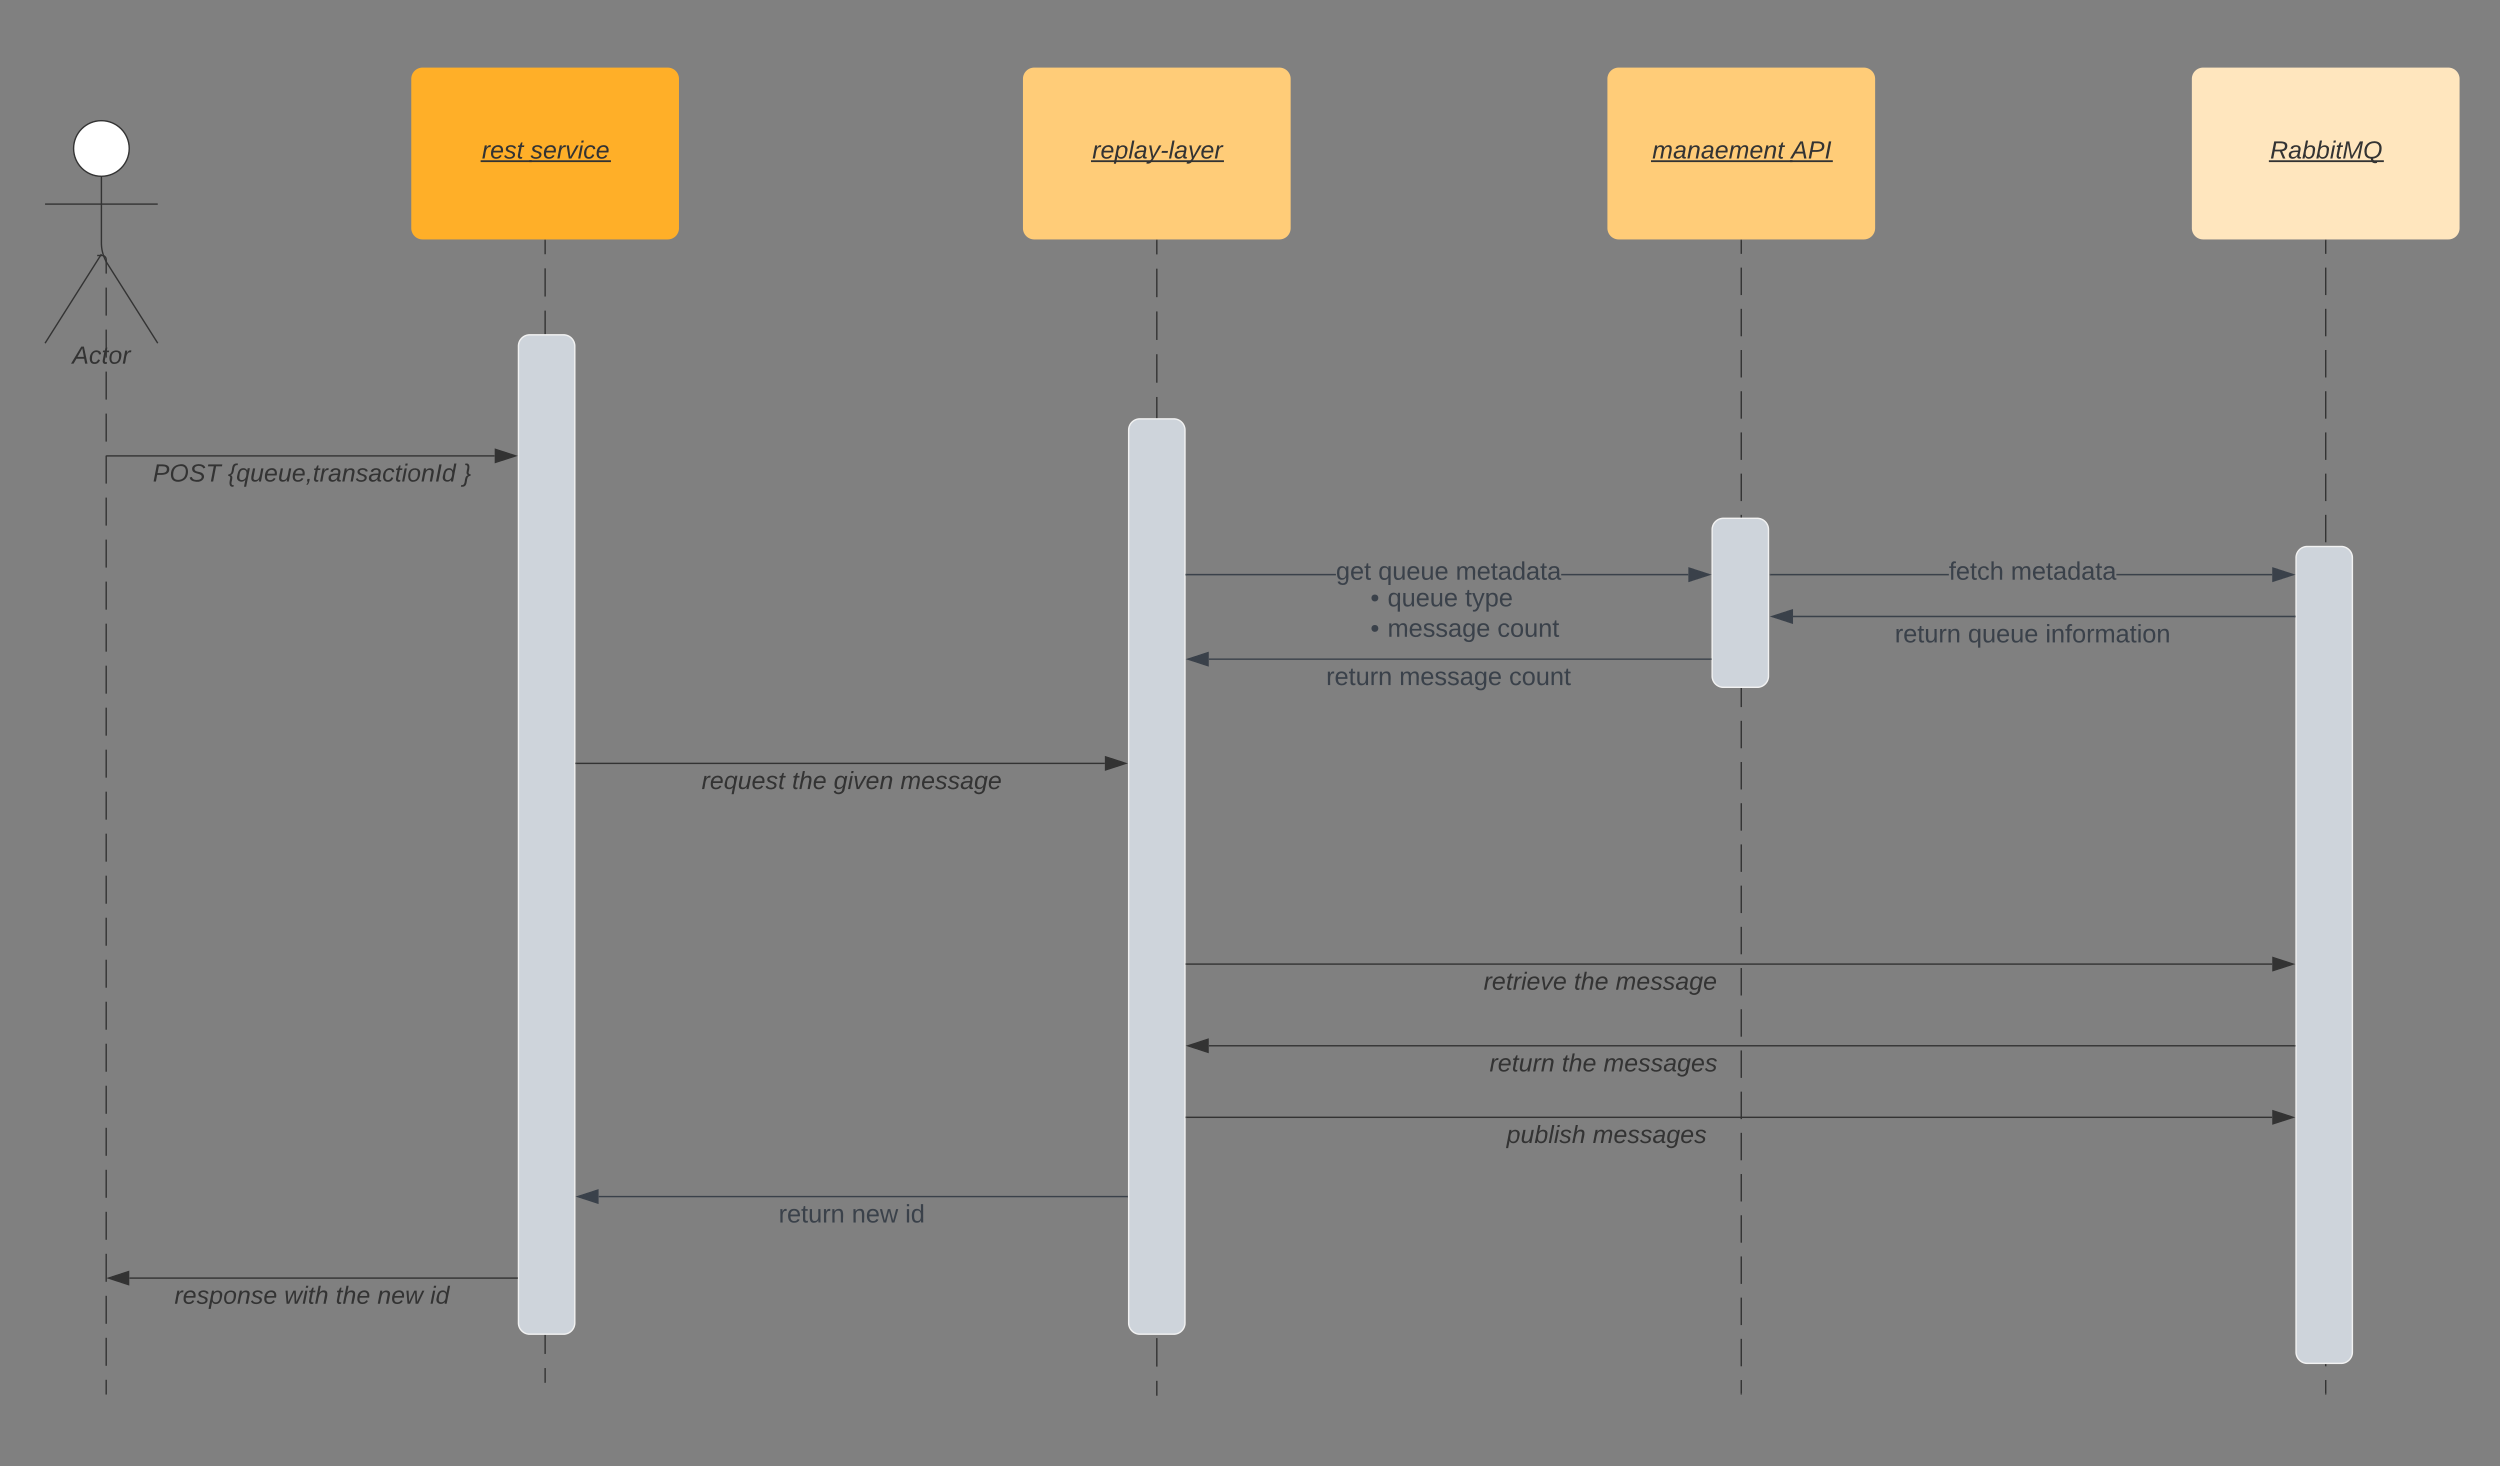 <svg xmlns="http://www.w3.org/2000/svg" xmlns:xlink="http://www.w3.org/1999/xlink" xmlns:lucid="lucid" width="1775" height="1041"><rect width="100%" height="100%" fill="#808080" stroke="none"/><g transform="translate(-368 -2352)" lucid:page-tab-id="0_0"><path d="M755.04 2522.5v10m0 10.02v20.02m0 10v20.03m0 10v20.03m0 10v20.03m0 10v20.03m0 10.02v20.02m0 10v20.03m0 10v20.03m0 10v20.03m0 10v20.02m0 10v20.03m0 10v20.03m0 10v20.03m0 10.02v20.02m0 10v20.03m0 10.02v20m0 10.02v20.02m0 10v20.03m0 10v20.03m0 10v20.03m0 10v20.03m0 10v20.03m0 10v20.02m0 10v20.03m0 10v20.03m0 10v20.03m0 10.02v10.02" stroke="#333" fill="none"/><path d="M755.54 2522.5h-1v-.5h1z" stroke="#333" stroke-width=".05" fill="#333"/><path d="M755.04 3333.32v.52" stroke="#333" fill="none"/><path d="M736.1 2597.73a8 8 0 0 1 8-8h24a8 8 0 0 1 8 8v693.55a8 8 0 0 1-8 8h-24a8 8 0 0 1-8-8z" stroke="#f2f2f2" fill="#ced4db"/><path d="M1189.34 2522.5v10.12m0 10.13V2563m0 10.12v20.25m0 10.12v20.24m0 10.12v20.25m0 10.14v20.24m0 10.13v20.26m0 10.12v20.25m0 10.12v20.25m0 10.12v20.25m0 10.13v20.24m0 10.13v20.25m0 10.12v20.25m0 10.1v20.26m0 10.12v20.25m0 10.12v20.25m0 10.13v20.24m0 10.13v20.25m0 10.12v20.25m0 10.12v20.25m0 10.1v20.26m0 10.13v20.23m0 10.13v20.24m0 10.13v20.25m0 10.12v20.25m0 10.12v20.25m0 10.13v20.24m0 10.12v10.12" stroke="#333" fill="none"/><path d="M1189.84 2522.5h-1v-.5h1z" stroke="#333" stroke-width=".05" fill="#333"/><path d="M1189.34 3342.53v.5" stroke="#333" fill="none"/><path d="M1169.34 2657.4a8 8 0 0 1 8-8h24a8 8 0 0 1 8 8v633.88a8 8 0 0 1-8 8h-24a8 8 0 0 1-8-8z" stroke="#f2f2f2" fill="#ced4db"/><path d="M2019.26 2522.5v9.75m0 9.75v19.5m0 9.76v19.5m0 9.75v19.5m0 9.76v19.5m0 9.76v19.5m0 9.75v19.5m0 9.76v19.5m0 9.75v19.5m0 9.75v19.5m0 9.76v19.5m0 9.74v19.5m0 9.75v19.5m0 9.75v19.5m0 9.75v19.5m0 9.75v19.5m0 9.76v19.5m0 9.76v19.5m0 9.76v19.5m0 9.75v19.5m0 9.75v19.5m0 9.76v19.5m0 9.75v19.5m0 9.75v19.5m0 9.76v19.5m0 9.75v19.5m0 9.74v19.5m0 9.76v19.5m0 9.75v9.75" stroke="#333" fill="none"/><path d="M2019.76 2522.5h-1v-.5h1z" stroke="#333" stroke-width=".05" fill="#333"/><path d="M2019.26 3341.6v.5" stroke="#333" fill="none"/><path d="M1998.2 2748a8 8 0 0 1 8-8h24a8 8 0 0 1 8 8v564a8 8 0 0 1-8 8h-24a8 8 0 0 1-8-8z" stroke="#f2f2f2" fill="#ced4db"/><path d="M660 2408a8 8 0 0 1 8-8h174.08a8 8 0 0 1 8 8v106a8 8 0 0 1-8 8H668a8 8 0 0 1-8-8z" stroke="#000" stroke-opacity="0" fill="#ffaf28"/><use xlink:href="#a" transform="matrix(1,0,0,1,668,2408) translate(42.142 56.556)"/><use xlink:href="#b" transform="matrix(1,0,0,1,668,2408) translate(76.66 56.556)"/><path d="M1094.3 2408a8 8 0 0 1 8-8h174.07a8 8 0 0 1 8 8v106a8 8 0 0 1-8 8H1102.3a8 8 0 0 1-8-8z" stroke="#000" stroke-opacity="0" fill="#ffcc78"/><use xlink:href="#c" transform="matrix(1,0,0,1,1102.298,2408) translate(41.204 56.556)"/><path d="M1924.22 2408a8 8 0 0 1 8-8h174.08a8 8 0 0 1 8 8v106a8 8 0 0 1-8 8h-174.08a8 8 0 0 1-8-8z" stroke="#000" stroke-opacity="0" fill="#ffe6be"/><use xlink:href="#d" transform="matrix(1,0,0,1,1932.223,2408) translate(47.574 56.556)"/><path d="M459.75 2457.42c0 10.9-8.84 19.75-19.75 19.75-10.9 0-19.75-8.85-19.75-19.75s8.84-19.75 19.75-19.75c10.9 0 19.75 8.84 19.75 19.75z" stroke="#333" fill="#fff"/><path d="M440 2477.17v47.3a27.6 27.6 0 0 0 4.28 14.76l35.72 56.44m-40-63.2l-40 63.2m0-98.75h80" stroke="#333" fill="none"/><path d="M400 2445.67a8 8 0 0 1 8-8h64a8 8 0 0 1 8 8v164a8 8 0 0 1-8 8h-64a8 8 0 0 1-8-8z" fill="none"/><use xlink:href="#e" transform="matrix(1,0,0,1,320,2595.666) translate(99.284 14.556)"/><path d="M440.5 2533.4l.45.04.45.1.42.18.4.24.34.3.3.34.23.4.16.4.1.45.05.46v9.95m0 9.94v19.88m0 9.94v19.88m0 9.94v19.9m0 9.93v19.88m0 9.94v19.88m0 9.94v19.88m0 9.95v19.88m0 9.94v19.9m0 9.93v19.88m0 9.94v19.9m0 9.93v19.88m0 9.95v19.88m0 9.94v19.9m0 9.93v19.88m0 9.95v19.9m0 9.93v19.88m0 9.95v19.9m0 9.93v19.88m0 9.96v19.88m0 9.94v19.9m0 9.93v19.9m0 9.93v19.9m0 9.93v19.88m0 9.95v19.87m0 9.94v19.9m0 9.94v19.88m0 9.94v9.95M440.5 2533.4H437M443.4 3341.6v.5M443.9 2675.67h275.33M443.92 2675.67h-.5" stroke="#333" fill="none"/><path d="M734 2675.67l-14.27 4.63v-9.27z" stroke="#333" fill="#333"/><use xlink:href="#f" transform="matrix(1,0,0,1,476.497,2679.666) translate(0.005 14.222)"/><use xlink:href="#g" transform="matrix(1,0,0,1,476.497,2679.666) translate(53.289 14.222)"/><use xlink:href="#h" transform="matrix(1,0,0,1,476.497,2679.666) translate(220.104 14.222)"/><path d="M777.1 2894h375.35" stroke="#333" fill="none"/><path d="M777.12 2894.5h-.5v-1h.5z" stroke="#333" stroke-width=".05" fill="#333"/><path d="M1167.22 2894l-14.27 4.64v-9.28z" stroke="#333" fill="#333"/><use xlink:href="#i" transform="matrix(1,0,0,1,866.131,2898) translate(0.005 14.222)"/><use xlink:href="#j" transform="matrix(1,0,0,1,866.131,2898) translate(64.153 14.222)"/><use xlink:href="#k" transform="matrix(1,0,0,1,866.131,2898) translate(93.783 14.222)"/><use xlink:href="#l" transform="matrix(1,0,0,1,866.131,2898) translate(141.141 14.222)"/><path d="M1210.34 3036.5h770.96" stroke="#333" fill="none"/><path d="M1210.35 3037h-.5v-1h.5z" stroke="#333" stroke-width=".05" fill="#333"/><path d="M1996.07 3036.5l-14.27 4.63v-9.27z" stroke="#333" fill="#333"/><use xlink:href="#m" transform="matrix(1,0,0,1,1421.381,3040.496) translate(0.005 14.222)"/><use xlink:href="#j" transform="matrix(1,0,0,1,1421.381,3040.496) translate(64.054 14.222)"/><use xlink:href="#l" transform="matrix(1,0,0,1,1421.381,3040.496) translate(93.684 14.222)"/><path d="M1997.2 3094.5H1226.2" stroke="#333" fill="none"/><path d="M1997.7 3095h-.53v-1h.52z" stroke="#333" stroke-width=".05" fill="#333"/><path d="M1211.45 3094.5l14.27-4.64v9.28z" stroke="#333" fill="#333"/><use xlink:href="#n" transform="matrix(1,0,0,1,1425.571,3098.5) translate(0.005 14.222)"/><use xlink:href="#o" transform="matrix(1,0,0,1,1425.571,3098.5) translate(51.264 14.222)"/><use xlink:href="#p" transform="matrix(1,0,0,1,1425.571,3098.5) translate(80.894 14.222)"/><path d="M735.1 3259.45H459.8" stroke="#333" fill="none"/><path d="M735.6 3259.95h-.5v-1h.5z" stroke="#333" stroke-width=".05" fill="#333"/><path d="M445.03 3259.45l14.26-4.63v9.27z" stroke="#333" fill="#333"/><use xlink:href="#q" transform="matrix(1,0,0,1,491.855,3263.452) translate(0.005 14.222)"/><use xlink:href="#r" transform="matrix(1,0,0,1,491.855,3263.452) translate(77.98 14.222)"/><use xlink:href="#s" transform="matrix(1,0,0,1,491.855,3263.452) translate(114.425 14.222)"/><use xlink:href="#t" transform="matrix(1,0,0,1,491.855,3263.452) translate(144.054 14.222)"/><use xlink:href="#u" transform="matrix(1,0,0,1,491.855,3263.452) translate(181.536 14.222)"/><path d="M1210.34 3145.3h770.96" stroke="#333" fill="none"/><path d="M1210.35 3145.8h-.5v-1h.5z" stroke="#333" stroke-width=".05" fill="#333"/><path d="M1996.07 3145.3l-14.27 4.63v-9.27z" stroke="#333" fill="#333"/><use xlink:href="#v" transform="matrix(1,0,0,1,1437.687,3149.299) translate(0.005 14.222)"/><use xlink:href="#w" transform="matrix(1,0,0,1,1437.687,3149.299) translate(61.141 14.222)"/><path d="M1168.34 3201.57H793" stroke="#3a414a" fill="none"/><path d="M1168.84 3202.07h-.52v-1h.52z" stroke="#3a414a" stroke-width=".05" fill="#3a414a"/><path d="M778.23 3201.57l14.27-4.63v9.27z" stroke="#3a414a" fill="#3a414a"/><use xlink:href="#x" transform="matrix(1,0,0,1,920.823,3205.574) translate(0.005 14.4)"/><use xlink:href="#y" transform="matrix(1,0,0,1,920.823,3205.574) translate(51.905 14.4)"/><use xlink:href="#z" transform="matrix(1,0,0,1,920.823,3205.574) translate(89.855 14.4)"/><path d="M1604.3 2522.5v9.75m0 9.75v19.5m0 9.76v19.5m0 9.75v19.5m0 9.76v19.5m0 9.76v19.5m0 9.75v19.5m0 9.76v19.5m0 9.75v19.5m0 9.75v19.5m0 9.76v19.5m0 9.74v19.5m0 9.75v19.5m0 9.75v19.5m0 9.75v19.5m0 9.75v19.5m0 9.76v19.5m0 9.76v19.5m0 9.76v19.5m0 9.75v19.5m0 9.75v19.5m0 9.76v19.5m0 9.75v19.5m0 9.75v19.5m0 9.76v19.5m0 9.75v19.5m0 9.74v19.5m0 9.76v19.5m0 9.75v9.75" stroke="#333" fill="none"/><path d="M1604.8 2522.5h-1v-.5h1z" stroke="#333" stroke-width=".05" fill="#333"/><path d="M1604.3 3341.6v.5" stroke="#333" fill="none"/><path d="M1509.26 2408a8 8 0 0 1 8-8h174.08a8 8 0 0 1 8 8v106a8 8 0 0 1-8 8h-174.08a8 8 0 0 1-8-8z" stroke="#000" stroke-opacity="0" fill="#ffcc78"/><use xlink:href="#A" transform="matrix(1,0,0,1,1517.261,2408) translate(23.846 56.556)"/><use xlink:href="#B" transform="matrix(1,0,0,1,1517.261,2408) translate(122.512 56.556)"/><path d="M1583.63 2728a8 8 0 0 1 8-8h24a8 8 0 0 1 8 8v104a8 8 0 0 1-8 8h-24a8 8 0 0 1-8-8z" stroke="#f2f2f2" fill="#ced4db"/><path d="M1316.5 2760.5h-106.16v-1h106.17zm250.25 0h-90.3v-1h90.3z" stroke="#3a414a" stroke-width=".05" fill="#3a414a"/><path d="M1210.35 2760.5h-.5v-1h.5z" fill="#3a414a"/><path d="M1210.37 2760.53h-.56v-1.06h.57zm-.5-1v.94h.45v-.94z" stroke="#3a414a" stroke-width=".05" fill="#3a414a"/><path d="M1581.52 2760l-14.27 4.64v-9.28z" fill="#3a414a"/><path d="M1583.13 2760l-16.38 5.32v-10.64zm-15.38 3.95l12.15-3.95-12.15-3.95z" stroke="#3a414a" stroke-width=".05" fill="#3a414a"/><use xlink:href="#C" transform="matrix(1,0,0,1,1316.51,2749.2) translate(0.005 14.4)"/><use xlink:href="#D" transform="matrix(1,0,0,1,1316.51,2749.2) translate(30.005 14.4)"/><use xlink:href="#E" transform="matrix(1,0,0,1,1316.51,2749.2) translate(85.005 14.4)"/><path d="M1330.16 2768a8 8 0 0 1 8-8h144a8 8 0 0 1 8 8v44a8 8 0 0 1-8 8h-144a8 8 0 0 1-8-8z" stroke="#000" stroke-opacity="0" fill="#fff" fill-opacity="0"/><g><use xlink:href="#F" transform="matrix(1,0,0,1,1335.164,2765) translate(5.85 17.525)"/><use xlink:href="#G" transform="matrix(1,0,0,1,1335.164,2765) translate(18 17.525)"/><use xlink:href="#H" transform="matrix(1,0,0,1,1335.164,2765) translate(73 17.525)"/><use xlink:href="#F" transform="matrix(1,0,0,1,1335.164,2765) translate(5.85 39.125)"/><use xlink:href="#I" transform="matrix(1,0,0,1,1335.164,2765) translate(18 39.125)"/><use xlink:href="#J" transform="matrix(1,0,0,1,1335.164,2765) translate(95.95 39.125)"/></g><path d="M1582.63 2820h-356.4" stroke="#3a414a" fill="none"/><path d="M1583.13 2820.5h-.5v-1h.5z" stroke="#3a414a" stroke-width=".05" fill="#3a414a"/><path d="M1211.45 2820l14.27-4.64v9.28z" stroke="#3a414a" fill="#3a414a"/><g><use xlink:href="#x" transform="matrix(1,0,0,1,1309.56,2824) translate(0.005 14.4)"/><use xlink:href="#K" transform="matrix(1,0,0,1,1309.56,2824) translate(51.905 14.4)"/><use xlink:href="#J" transform="matrix(1,0,0,1,1309.56,2824) translate(129.855 14.4)"/></g><path d="M1981.3 2759.5v1h-110.66v-1zm-356.17 1v-1h126.55v1z" stroke="#3a414a" stroke-width=".05" fill="#3a414a"/><path d="M1625.15 2760.5h-.52v-1h.52z" stroke="#3a414a" stroke-width=".05" fill="#3a414a"/><path d="M1996.07 2760l-14.27 4.64v-9.28z" fill="#3a414a"/><path d="M1997.7 2760l-16.4 5.32v-10.64zm-15.4 3.95l12.15-3.95-12.15-3.95z" stroke="#3a414a" stroke-width=".05" fill="#3a414a"/><g><use xlink:href="#L" transform="matrix(1,0,0,1,1751.685,2749.2) translate(0.005 14.4)"/><use xlink:href="#E" transform="matrix(1,0,0,1,1751.685,2749.2) translate(44.005 14.4)"/></g><path d="M1811.16 2789.2h186.03v1H1641v-1z" stroke="#3a414a" stroke-width=".05" fill="#3a414a"/><path d="M1997.7 2790.2h-.53v-1h.52z" fill="#3a414a"/><path d="M1997.7 2790.24h-.55v-1.05h.56zm-.5-1v.95h.46v-.96z" stroke="#3a414a" stroke-width=".05" fill="#3a414a"/><path d="M1640.52 2794.35l-14.27-4.64 14.27-4.62z" fill="#3a414a"/><path d="M1641.02 2795.03l-16.38-5.32 16.38-5.3zm-13.15-5.32l12.15 3.96v-7.9z" stroke="#3a414a" stroke-width=".05" fill="#3a414a"/><g><use xlink:href="#x" transform="matrix(1,0,0,1,1713.31,2793.711) translate(0.005 14.4)"/><use xlink:href="#D" transform="matrix(1,0,0,1,1713.31,2793.711) translate(51.905 14.4)"/><use xlink:href="#M" transform="matrix(1,0,0,1,1713.31,2793.711) translate(106.905 14.4)"/></g><defs><path fill="#333" d="M66-151c12-25 30-51 66-40l-6 26C45-176 58-65 38 0H6l36-190h30" id="N"/><path fill="#333" d="M111-194c62-3 86 47 72 106H45c-7 38 6 69 45 68 27-1 43-14 53-32l24 11C152-15 129 4 87 4 38 3 12-23 12-71c0-70 32-119 99-123zm44 81c14-66-71-72-95-28-4 8-8 17-11 28h106" id="O"/><path fill="#333" d="M55-144c13 50 104 24 104 88C159 21 15 23 1-39l26-10c6 40 102 42 102-4-13-50-104-23-104-87 0-71 143-71 148-8l-29 4c-5-35-85-37-89 0" id="P"/><path fill="#333" d="M51-54c-9 22 5 41 31 30L79-1C43 14 10-4 19-52l22-115H19l5-23h22l19-43h21l-9 43h35l-4 23H73" id="Q"/><g id="a"><use transform="matrix(0.049,0,0,0.049,0,0)" xlink:href="#N"/><use transform="matrix(0.049,0,0,0.049,5.877,0)" xlink:href="#O"/><use transform="matrix(0.049,0,0,0.049,15.753,0)" xlink:href="#P"/><use transform="matrix(0.049,0,0,0.049,24.642,0)" xlink:href="#Q"/><path fill="#333" d="M-.9 1.23h36.3v1.3H-.9z"/></g><path fill="#333" d="M89 0H52L20-190h33L74-25l89-165h34" id="R"/><path fill="#333" d="M50-231l6-30h32l-6 30H50zM6 0l37-190h31L37 0H6" id="S"/><path fill="#333" d="M44-68c0 29 11 47 38 47 30 0 42-19 51-41l28 9C148-21 126 4 82 4 31 4 10-29 12-85c3-77 74-140 146-93 12 8 15 23 18 40l-31 5c-1-22-13-36-36-36-52 0-65 49-65 101" id="T"/><g id="b"><use transform="matrix(0.049,0,0,0.049,0,0)" xlink:href="#P"/><use transform="matrix(0.049,0,0,0.049,8.889,0)" xlink:href="#O"/><use transform="matrix(0.049,0,0,0.049,18.765,0)" xlink:href="#N"/><use transform="matrix(0.049,0,0,0.049,24.642,0)" xlink:href="#R"/><use transform="matrix(0.049,0,0,0.049,33.531,0)" xlink:href="#S"/><use transform="matrix(0.049,0,0,0.049,37.432,0)" xlink:href="#T"/><use transform="matrix(0.049,0,0,0.049,46.321,0)" xlink:href="#O"/><path fill="#333" d="M-.9 1.23h58v1.3h-58z"/></g><path fill="#333" d="M67-162c32-53 139-36 121 50C175-51 163 2 97 4 68 4 52-11 42-31 38 6 28 39 22 75H-9l50-265h29c-1 10 0 20-3 28zm89 36c0-26-10-43-35-43-54 0-67 50-69 103-1 29 14 45 42 46 53 0 62-58 62-106" id="U"/><path fill="#333" d="M6 0l50-261h32L37 0H6" id="V"/><path fill="#333" d="M165-48c-4 18 1 34 23 27l-3 20c-29 8-62 0-52-35h-2C116-14 99 4 63 4 30 4 8-16 8-49c0-68 71-67 138-67 10-26 0-56-31-54-26 1-42 9-47 31l-32-5c8-67 160-71 144 15-5 28-9 54-15 81zM42-50c3 52 80 24 89-6 7-12 7-24 11-38-47 1-103-4-100 44" id="W"/><path fill="#333" d="M198-190L69 30C53 58 25 83-20 72c4-11-1-27 19-22 33-1 43-29 59-52L20-190h32L79-34l84-156h35" id="X"/><path fill="#333" d="M18-82l6-28h88l-6 28H18" id="Y"/><g id="c"><use transform="matrix(0.049,0,0,0.049,0,0)" xlink:href="#N"/><use transform="matrix(0.049,0,0,0.049,5.877,0)" xlink:href="#O"/><use transform="matrix(0.049,0,0,0.049,15.753,0)" xlink:href="#U"/><use transform="matrix(0.049,0,0,0.049,25.63,0)" xlink:href="#V"/><use transform="matrix(0.049,0,0,0.049,29.531,0)" xlink:href="#W"/><use transform="matrix(0.049,0,0,0.049,39.407,0)" xlink:href="#X"/><use transform="matrix(0.049,0,0,0.049,48.296,0)" xlink:href="#Y"/><use transform="matrix(0.049,0,0,0.049,54.173,0)" xlink:href="#V"/><use transform="matrix(0.049,0,0,0.049,58.074,0)" xlink:href="#W"/><use transform="matrix(0.049,0,0,0.049,67.951,0)" xlink:href="#X"/><use transform="matrix(0.049,0,0,0.049,76.84,0)" xlink:href="#O"/><use transform="matrix(0.049,0,0,0.049,86.716,0)" xlink:href="#N"/><path fill="#333" d="M-.9 1.23H93.5v1.3H-.9z"/></g><path fill="#333" d="M249-183c0 48-29 72-75 77L221 0h-36l-43-103H65L45 0H11l48-248c83 2 190-17 190 65zm-34 3c0-55-74-39-127-41l-18 92c63-1 145 13 145-51" id="Z"/><path fill="#333" d="M68-162c25-46 127-43 121 31C183-60 169 1 98 4 69 5 53-11 43-31L36 0H5l52-261h31zm88 36c2-27-9-43-34-43-55 0-70 51-70 103 0 29 15 45 43 46 52 0 58-58 61-106" id="aa"/><path fill="#333" d="M222 0l43-216c-8 16-17 34-26 49L143 0h-22L81-216 41 0H11l48-248h42l38 208 116-208h45L252 0h-30" id="ab"/><path fill="#333" d="M24-61C-1-165 59-251 163-251c67 1 105 36 105 101 0 88-46 140-124 152 2 33 24 47 60 39l-3 23c-50 15-89-11-89-61-46-3-79-26-88-64zm210-73c6-55-18-91-72-90-77 1-111 51-111 125 0 49 24 75 73 75 72 0 103-45 110-110" id="ac"/><g id="d"><use transform="matrix(0.049,0,0,0.049,0,0)" xlink:href="#Z"/><use transform="matrix(0.049,0,0,0.049,12.79,0)" xlink:href="#W"/><use transform="matrix(0.049,0,0,0.049,22.667,0)" xlink:href="#aa"/><use transform="matrix(0.049,0,0,0.049,32.543,0)" xlink:href="#aa"/><use transform="matrix(0.049,0,0,0.049,42.42,0)" xlink:href="#S"/><use transform="matrix(0.049,0,0,0.049,46.321,0)" xlink:href="#Q"/><use transform="matrix(0.049,0,0,0.049,51.259,0)" xlink:href="#ab"/><use transform="matrix(0.049,0,0,0.049,66.025,0)" xlink:href="#ac"/><path fill="#333" d="M-.9 1.23h81.64v1.3H-.9z"/></g><path fill="#333" d="M187 0l-14-72H61L19 0h-37l149-248h38L221 0h-34zm-19-99l-22-123L76-99h92" id="ad"/><path fill="#333" d="M30-147c31-64 166-65 159 27C183-49 158 1 86 4 9 8 1-88 30-147zM88-20c53 0 68-48 68-100 0-31-11-51-44-50-52 1-68 46-68 97 0 32 13 53 44 53" id="ae"/><g id="e"><use transform="matrix(0.049,0,0,0.049,0,0)" xlink:href="#ad"/><use transform="matrix(0.049,0,0,0.049,11.852,0)" xlink:href="#T"/><use transform="matrix(0.049,0,0,0.049,20.741,0)" xlink:href="#Q"/><use transform="matrix(0.049,0,0,0.049,25.679,0)" xlink:href="#ae"/><use transform="matrix(0.049,0,0,0.049,35.556,0)" xlink:href="#N"/></g><path fill="#333" d="M238-179c0 84-86 86-175 82L45 0H11l48-248c82 0 179-12 179 69zm-34 1c0-53-64-42-116-43l-19 98c63 0 135 9 135-55" id="af"/><path fill="#333" d="M20-101c0-91 52-143 145-150 126-9 127 168 53 223-23 17-55 32-93 32C57 4 20-33 20-101zm216-33c5-57-18-91-73-90-77 1-110 51-110 125 0 49 23 75 73 75 72-1 104-45 110-110" id="ag"/><path fill="#333" d="M194-120c59 52 2 134-86 124-53-6-90-18-98-63l31-7c8 30 29 43 70 43 46 0 84-17 71-62-32-43-135-20-137-98-3-89 178-90 191-16l-30 9c-8-48-127-53-127 5 0 53 81 35 115 65" id="ah"/><path fill="#333" d="M151-220L108 0H75l42-220H32l6-28h203l-5 28h-85" id="ai"/><g id="f"><use transform="matrix(0.049,0,0,0.049,0,0)" xlink:href="#af"/><use transform="matrix(0.049,0,0,0.049,11.852,0)" xlink:href="#ag"/><use transform="matrix(0.049,0,0,0.049,25.679,0)" xlink:href="#ah"/><use transform="matrix(0.049,0,0,0.049,37.531,0)" xlink:href="#ai"/></g><path fill="#333" d="M54 8c-6 25-1 50 32 44l-5 23C4 86 23 3 35-54c0-20-11-27-31-28l4-22c93-3 3-173 138-157l-4 23c-85-8-22 124-103 145C80-84 62-28 54 8" id="aj"/><path fill="#333" d="M133-28C103 26-5 8 13-77c13-62 24-115 90-117 29-1 46 15 56 35 2-12 6-24 8-34h31L144 75h-31zM45-64c-2 27 10 43 35 43 54-1 69-50 69-103 0-29-15-46-42-46-53-1-58 58-62 106" id="ak"/><path fill="#333" d="M67 3c-93-2-31-127-26-193h32L48-50c-3 39 53 32 70 12 30-34 30-101 43-152h32L157 0h-30c1-10 6-24 4-33-14 20-29 37-64 36" id="al"/><path fill="#333" d="M58-38C53-5 46 26 28 46H7C19 32 27 18 32 0H17l7-38h34" id="am"/><path fill="#333" d="M67-158c22-48 132-52 116 29L158 0h-32l25-140c3-38-53-32-70-12C52-117 51-52 38 0H6l36-190h30" id="an"/><path fill="#333" d="M14 0l48-248h34L48 0H14" id="ao"/><path fill="#333" d="M133-28C103 26-5 8 13-77c13-62 24-115 90-117 29-1 46 15 56 35l19-102h32L160 0h-30zM45-64c-2 27 10 43 35 43 54-1 69-50 69-103 0-29-15-46-42-46-53-1-58 58-62 106" id="ap"/><g id="g"><use transform="matrix(0.049,0,0,0.049,0,0)" xlink:href="#aj"/><use transform="matrix(0.049,0,0,0.049,5.926,0)" xlink:href="#ak"/><use transform="matrix(0.049,0,0,0.049,15.802,0)" xlink:href="#al"/><use transform="matrix(0.049,0,0,0.049,25.679,0)" xlink:href="#O"/><use transform="matrix(0.049,0,0,0.049,35.556,0)" xlink:href="#al"/><use transform="matrix(0.049,0,0,0.049,45.432,0)" xlink:href="#O"/><use transform="matrix(0.049,0,0,0.049,55.309,0)" xlink:href="#am"/><use transform="matrix(0.049,0,0,0.049,60.247,0)" xlink:href="#Q"/><use transform="matrix(0.049,0,0,0.049,65.185,0)" xlink:href="#N"/><use transform="matrix(0.049,0,0,0.049,71.062,0)" xlink:href="#W"/><use transform="matrix(0.049,0,0,0.049,80.938,0)" xlink:href="#an"/><use transform="matrix(0.049,0,0,0.049,90.815,0)" xlink:href="#P"/><use transform="matrix(0.049,0,0,0.049,99.704,0)" xlink:href="#W"/><use transform="matrix(0.049,0,0,0.049,109.58,0)" xlink:href="#T"/><use transform="matrix(0.049,0,0,0.049,118.469,0)" xlink:href="#Q"/><use transform="matrix(0.049,0,0,0.049,123.407,0)" xlink:href="#S"/><use transform="matrix(0.049,0,0,0.049,127.309,0)" xlink:href="#ae"/><use transform="matrix(0.049,0,0,0.049,137.185,0)" xlink:href="#an"/><use transform="matrix(0.049,0,0,0.049,147.062,0)" xlink:href="#ao"/><use transform="matrix(0.049,0,0,0.049,152,0)" xlink:href="#ap"/></g><path fill="#333" d="M65-194c6-26 0-49-32-44l4-23c79-12 59 72 46 129 1 20 12 27 32 28l-5 22C18-77 106 91-28 75l4-23C62 61-3-72 79-93c-41-8-21-66-14-101" id="aq"/><use transform="matrix(0.049,0,0,0.049,0,0)" xlink:href="#aq" id="h"/><g id="i"><use transform="matrix(0.049,0,0,0.049,0,0)" xlink:href="#N"/><use transform="matrix(0.049,0,0,0.049,5.877,0)" xlink:href="#O"/><use transform="matrix(0.049,0,0,0.049,15.753,0)" xlink:href="#ak"/><use transform="matrix(0.049,0,0,0.049,25.63,0)" xlink:href="#al"/><use transform="matrix(0.049,0,0,0.049,35.506,0)" xlink:href="#O"/><use transform="matrix(0.049,0,0,0.049,45.383,0)" xlink:href="#P"/><use transform="matrix(0.049,0,0,0.049,54.272,0)" xlink:href="#Q"/></g><path fill="#333" d="M67-158c15-20 31-36 64-36 94 0 33 127 27 194h-32l25-140c3-38-53-32-70-12C52-117 51-51 37 0H6l51-261h31" id="ar"/><g id="j"><use transform="matrix(0.049,0,0,0.049,0,0)" xlink:href="#Q"/><use transform="matrix(0.049,0,0,0.049,4.938,0)" xlink:href="#ar"/><use transform="matrix(0.049,0,0,0.049,14.815,0)" xlink:href="#O"/></g><path fill="#333" d="M103-194c29 0 47 14 56 36 2-11 5-23 8-32h30L160-5C157 61 82 97 21 62 9 55 4 45 1 30l28-7c7 42 83 31 92-3 4-16 9-38 13-55-13 20-29 36-62 36-40 0-60-25-60-64 0-71 23-131 91-131zm4 24c-53 0-58 54-61 104-2 27 10 44 36 44 49 0 65-50 67-102 1-29-15-46-42-46" id="as"/><g id="k"><use transform="matrix(0.049,0,0,0.049,0,0)" xlink:href="#as"/><use transform="matrix(0.049,0,0,0.049,9.877,0)" xlink:href="#S"/><use transform="matrix(0.049,0,0,0.049,13.778,0)" xlink:href="#R"/><use transform="matrix(0.049,0,0,0.049,22.667,0)" xlink:href="#O"/><use transform="matrix(0.049,0,0,0.049,32.543,0)" xlink:href="#an"/></g><path fill="#333" d="M248-111c6-24 9-61-24-58-72 9-57 108-77 169h-31l26-142c3-37-50-30-64-10C52-115 50-51 37 0H6l36-190h30c-1 10-6 24-4 32 13-43 101-52 105 5 13-22 29-41 61-41 90 0 28 129 23 194h-31" id="at"/><g id="l"><use transform="matrix(0.049,0,0,0.049,0,0)" xlink:href="#at"/><use transform="matrix(0.049,0,0,0.049,14.765,0)" xlink:href="#O"/><use transform="matrix(0.049,0,0,0.049,24.642,0)" xlink:href="#P"/><use transform="matrix(0.049,0,0,0.049,33.531,0)" xlink:href="#P"/><use transform="matrix(0.049,0,0,0.049,42.42,0)" xlink:href="#W"/><use transform="matrix(0.049,0,0,0.049,52.296,0)" xlink:href="#as"/><use transform="matrix(0.049,0,0,0.049,62.173,0)" xlink:href="#O"/></g><g id="m"><use transform="matrix(0.049,0,0,0.049,0,0)" xlink:href="#N"/><use transform="matrix(0.049,0,0,0.049,5.877,0)" xlink:href="#O"/><use transform="matrix(0.049,0,0,0.049,15.753,0)" xlink:href="#Q"/><use transform="matrix(0.049,0,0,0.049,20.691,0)" xlink:href="#N"/><use transform="matrix(0.049,0,0,0.049,26.568,0)" xlink:href="#S"/><use transform="matrix(0.049,0,0,0.049,30.469,0)" xlink:href="#O"/><use transform="matrix(0.049,0,0,0.049,40.346,0)" xlink:href="#R"/><use transform="matrix(0.049,0,0,0.049,49.235,0)" xlink:href="#O"/></g><g id="n"><use transform="matrix(0.049,0,0,0.049,0,0)" xlink:href="#N"/><use transform="matrix(0.049,0,0,0.049,5.877,0)" xlink:href="#O"/><use transform="matrix(0.049,0,0,0.049,15.753,0)" xlink:href="#Q"/><use transform="matrix(0.049,0,0,0.049,20.691,0)" xlink:href="#al"/><use transform="matrix(0.049,0,0,0.049,30.568,0)" xlink:href="#N"/><use transform="matrix(0.049,0,0,0.049,36.444,0)" xlink:href="#an"/></g><g id="o"><use transform="matrix(0.049,0,0,0.049,0,0)" xlink:href="#Q"/><use transform="matrix(0.049,0,0,0.049,4.938,0)" xlink:href="#ar"/><use transform="matrix(0.049,0,0,0.049,14.815,0)" xlink:href="#O"/></g><g id="p"><use transform="matrix(0.049,0,0,0.049,0,0)" xlink:href="#at"/><use transform="matrix(0.049,0,0,0.049,14.765,0)" xlink:href="#O"/><use transform="matrix(0.049,0,0,0.049,24.642,0)" xlink:href="#P"/><use transform="matrix(0.049,0,0,0.049,33.531,0)" xlink:href="#P"/><use transform="matrix(0.049,0,0,0.049,42.42,0)" xlink:href="#W"/><use transform="matrix(0.049,0,0,0.049,52.296,0)" xlink:href="#as"/><use transform="matrix(0.049,0,0,0.049,62.173,0)" xlink:href="#O"/><use transform="matrix(0.049,0,0,0.049,72.049,0)" xlink:href="#P"/></g><g id="q"><use transform="matrix(0.049,0,0,0.049,0,0)" xlink:href="#N"/><use transform="matrix(0.049,0,0,0.049,5.877,0)" xlink:href="#O"/><use transform="matrix(0.049,0,0,0.049,15.753,0)" xlink:href="#P"/><use transform="matrix(0.049,0,0,0.049,24.642,0)" xlink:href="#U"/><use transform="matrix(0.049,0,0,0.049,34.519,0)" xlink:href="#ae"/><use transform="matrix(0.049,0,0,0.049,44.395,0)" xlink:href="#an"/><use transform="matrix(0.049,0,0,0.049,54.272,0)" xlink:href="#P"/><use transform="matrix(0.049,0,0,0.049,63.16,0)" xlink:href="#O"/></g><path fill="#333" d="M188 0h-37l-8-164L71 0H34L18-190h31l8 164 75-164h34l8 164 74-164h31" id="au"/><g id="r"><use transform="matrix(0.049,0,0,0.049,0,0)" xlink:href="#au"/><use transform="matrix(0.049,0,0,0.049,12.79,0)" xlink:href="#S"/><use transform="matrix(0.049,0,0,0.049,16.691,0)" xlink:href="#Q"/><use transform="matrix(0.049,0,0,0.049,21.63,0)" xlink:href="#ar"/></g><g id="s"><use transform="matrix(0.049,0,0,0.049,0,0)" xlink:href="#Q"/><use transform="matrix(0.049,0,0,0.049,4.938,0)" xlink:href="#ar"/><use transform="matrix(0.049,0,0,0.049,14.815,0)" xlink:href="#O"/></g><g id="t"><use transform="matrix(0.049,0,0,0.049,0,0)" xlink:href="#an"/><use transform="matrix(0.049,0,0,0.049,9.877,0)" xlink:href="#O"/><use transform="matrix(0.049,0,0,0.049,19.753,0)" xlink:href="#au"/></g><g id="u"><use transform="matrix(0.049,0,0,0.049,0,0)" xlink:href="#S"/><use transform="matrix(0.049,0,0,0.049,3.901,0)" xlink:href="#ap"/></g><g id="v"><use transform="matrix(0.049,0,0,0.049,0,0)" xlink:href="#U"/><use transform="matrix(0.049,0,0,0.049,9.877,0)" xlink:href="#al"/><use transform="matrix(0.049,0,0,0.049,19.753,0)" xlink:href="#aa"/><use transform="matrix(0.049,0,0,0.049,29.63,0)" xlink:href="#V"/><use transform="matrix(0.049,0,0,0.049,33.531,0)" xlink:href="#S"/><use transform="matrix(0.049,0,0,0.049,37.432,0)" xlink:href="#P"/><use transform="matrix(0.049,0,0,0.049,46.321,0)" xlink:href="#ar"/></g><g id="w"><use transform="matrix(0.049,0,0,0.049,0,0)" xlink:href="#at"/><use transform="matrix(0.049,0,0,0.049,14.765,0)" xlink:href="#O"/><use transform="matrix(0.049,0,0,0.049,24.642,0)" xlink:href="#P"/><use transform="matrix(0.049,0,0,0.049,33.531,0)" xlink:href="#P"/><use transform="matrix(0.049,0,0,0.049,42.42,0)" xlink:href="#W"/><use transform="matrix(0.049,0,0,0.049,52.296,0)" xlink:href="#as"/><use transform="matrix(0.049,0,0,0.049,62.173,0)" xlink:href="#O"/><use transform="matrix(0.049,0,0,0.049,72.049,0)" xlink:href="#P"/></g><path fill="#3a414a" d="M114-163C36-179 61-72 57 0H25l-1-190h30c1 12-1 29 2 39 6-27 23-49 58-41v29" id="av"/><path fill="#3a414a" d="M100-194c63 0 86 42 84 106H49c0 40 14 67 53 68 26 1 43-12 49-29l28 8c-11 28-37 45-77 45C44 4 14-33 15-96c1-61 26-98 85-98zm52 81c6-60-76-77-97-28-3 7-6 17-6 28h103" id="aw"/><path fill="#3a414a" d="M59-47c-2 24 18 29 38 22v24C64 9 27 4 27-40v-127H5v-23h24l9-43h21v43h35v23H59v120" id="ax"/><path fill="#3a414a" d="M84 4C-5 8 30-112 23-190h32v120c0 31 7 50 39 49 72-2 45-101 50-169h31l1 190h-30c-1-10 1-25-2-33-11 22-28 36-60 37" id="ay"/><path fill="#3a414a" d="M117-194c89-4 53 116 60 194h-32v-121c0-31-8-49-39-48C34-167 62-67 57 0H25l-1-190h30c1 10-1 24 2 32 11-22 29-35 61-36" id="az"/><g id="x"><use transform="matrix(0.05,0,0,0.05,0,0)" xlink:href="#av"/><use transform="matrix(0.05,0,0,0.05,5.95,0)" xlink:href="#aw"/><use transform="matrix(0.05,0,0,0.05,15.95,0)" xlink:href="#ax"/><use transform="matrix(0.05,0,0,0.05,20.95,0)" xlink:href="#ay"/><use transform="matrix(0.05,0,0,0.05,30.95,0)" xlink:href="#av"/><use transform="matrix(0.05,0,0,0.05,36.9,0)" xlink:href="#az"/></g><path fill="#3a414a" d="M206 0h-36l-40-164L89 0H53L-1-190h32L70-26l43-164h34l41 164 42-164h31" id="aA"/><g id="y"><use transform="matrix(0.05,0,0,0.05,0,0)" xlink:href="#az"/><use transform="matrix(0.05,0,0,0.05,10,0)" xlink:href="#aw"/><use transform="matrix(0.05,0,0,0.05,20,0)" xlink:href="#aA"/></g><path fill="#3a414a" d="M24-231v-30h32v30H24zM24 0v-190h32V0H24" id="aB"/><path fill="#3a414a" d="M85-194c31 0 48 13 60 33l-1-100h32l1 261h-30c-2-10 0-23-3-31C134-8 116 4 85 4 32 4 16-35 15-94c0-66 23-100 70-100zm9 24c-40 0-46 34-46 75 0 40 6 74 45 74 42 0 51-32 51-76 0-42-9-74-50-73" id="aC"/><g id="z"><use transform="matrix(0.05,0,0,0.05,0,0)" xlink:href="#aB"/><use transform="matrix(0.05,0,0,0.05,3.95,0)" xlink:href="#aC"/></g><g id="A"><use transform="matrix(0.049,0,0,0.049,0,0)" xlink:href="#at"/><use transform="matrix(0.049,0,0,0.049,14.765,0)" xlink:href="#W"/><use transform="matrix(0.049,0,0,0.049,24.642,0)" xlink:href="#an"/><use transform="matrix(0.049,0,0,0.049,34.519,0)" xlink:href="#W"/><use transform="matrix(0.049,0,0,0.049,44.395,0)" xlink:href="#O"/><use transform="matrix(0.049,0,0,0.049,54.272,0)" xlink:href="#at"/><use transform="matrix(0.049,0,0,0.049,69.037,0)" xlink:href="#O"/><use transform="matrix(0.049,0,0,0.049,78.914,0)" xlink:href="#an"/><use transform="matrix(0.049,0,0,0.049,88.79,0)" xlink:href="#Q"/><path fill="#333" d="M-.9 1.23H99.56v1.3H-.9z"/></g><g id="B"><use transform="matrix(0.049,0,0,0.049,0,0)" xlink:href="#ad"/><use transform="matrix(0.049,0,0,0.049,11.852,0)" xlink:href="#af"/><use transform="matrix(0.049,0,0,0.049,23.704,0)" xlink:href="#ao"/><path fill="#333" d="M-.9 1.23h30.43v1.3H-.9z"/></g><path fill="#3a414a" d="M177-190C167-65 218 103 67 71c-23-6-38-20-44-43l32-5c15 47 100 32 89-28v-30C133-14 115 1 83 1 29 1 15-40 15-95c0-56 16-97 71-98 29-1 48 16 59 35 1-10 0-23 2-32h30zM94-22c36 0 50-32 50-73 0-42-14-75-50-75-39 0-46 34-46 75s6 73 46 73" id="aD"/><g id="C"><use transform="matrix(0.05,0,0,0.05,0,0)" xlink:href="#aD"/><use transform="matrix(0.05,0,0,0.05,10,0)" xlink:href="#aw"/><use transform="matrix(0.05,0,0,0.05,20,0)" xlink:href="#ax"/></g><path fill="#3a414a" d="M145-31C134-9 116 4 85 4 32 4 16-35 15-94c0-59 17-99 70-100 32-1 48 14 60 33 0-11-1-24 2-32h30l-1 268h-32zM93-21c41 0 51-33 51-76s-8-73-50-73c-40 0-46 35-46 75s5 74 45 74" id="aE"/><g id="D"><use transform="matrix(0.05,0,0,0.05,0,0)" xlink:href="#aE"/><use transform="matrix(0.05,0,0,0.05,10,0)" xlink:href="#ay"/><use transform="matrix(0.05,0,0,0.05,20,0)" xlink:href="#aw"/><use transform="matrix(0.05,0,0,0.05,30,0)" xlink:href="#ay"/><use transform="matrix(0.05,0,0,0.05,40,0)" xlink:href="#aw"/></g><path fill="#3a414a" d="M210-169c-67 3-38 105-44 169h-31v-121c0-29-5-50-35-48C34-165 62-65 56 0H25l-1-190h30c1 10-1 24 2 32 10-44 99-50 107 0 11-21 27-35 58-36 85-2 47 119 55 194h-31v-121c0-29-5-49-35-48" id="aF"/><path fill="#3a414a" d="M141-36C126-15 110 5 73 4 37 3 15-17 15-53c-1-64 63-63 125-63 3-35-9-54-41-54-24 1-41 7-42 31l-33-3c5-37 33-52 76-52 45 0 72 20 72 64v82c-1 20 7 32 28 27v20c-31 9-61-2-59-35zM48-53c0 20 12 33 32 33 41-3 63-29 60-74-43 2-92-5-92 41" id="aG"/><g id="E"><use transform="matrix(0.05,0,0,0.05,0,0)" xlink:href="#aF"/><use transform="matrix(0.05,0,0,0.05,14.95,0)" xlink:href="#aw"/><use transform="matrix(0.05,0,0,0.05,24.95,0)" xlink:href="#ax"/><use transform="matrix(0.05,0,0,0.05,29.95,0)" xlink:href="#aG"/><use transform="matrix(0.05,0,0,0.05,39.95,0)" xlink:href="#aC"/><use transform="matrix(0.05,0,0,0.05,49.95,0)" xlink:href="#aG"/><use transform="matrix(0.05,0,0,0.05,59.95,0)" xlink:href="#ax"/><use transform="matrix(0.05,0,0,0.05,64.95,0)" xlink:href="#aG"/></g><path fill="#3a414a" d="M62-168c30 0 50 19 50 48S92-70 62-70c-29 0-48-21-48-50s20-48 48-48" id="aH"/><use transform="matrix(0.05,0,0,0.05,0,0)" xlink:href="#aH" id="F"/><g id="G"><use transform="matrix(0.05,0,0,0.05,0,0)" xlink:href="#aE"/><use transform="matrix(0.05,0,0,0.05,10,0)" xlink:href="#ay"/><use transform="matrix(0.05,0,0,0.05,20,0)" xlink:href="#aw"/><use transform="matrix(0.05,0,0,0.05,30,0)" xlink:href="#ay"/><use transform="matrix(0.05,0,0,0.05,40,0)" xlink:href="#aw"/></g><path fill="#3a414a" d="M179-190L93 31C79 59 56 82 12 73V49c39 6 53-20 64-50L1-190h34L92-34l54-156h33" id="aI"/><path fill="#3a414a" d="M115-194c55 1 70 41 70 98S169 2 115 4C84 4 66-9 55-30l1 105H24l-1-265h31l2 30c10-21 28-34 59-34zm-8 174c40 0 45-34 45-75s-6-73-45-74c-42 0-51 32-51 76 0 43 10 73 51 73" id="aJ"/><g id="H"><use transform="matrix(0.05,0,0,0.05,0,0)" xlink:href="#ax"/><use transform="matrix(0.05,0,0,0.05,5,0)" xlink:href="#aI"/><use transform="matrix(0.05,0,0,0.05,14,0)" xlink:href="#aJ"/><use transform="matrix(0.05,0,0,0.05,24,0)" xlink:href="#aw"/></g><path fill="#3a414a" d="M135-143c-3-34-86-38-87 0 15 53 115 12 119 90S17 21 10-45l28-5c4 36 97 45 98 0-10-56-113-15-118-90-4-57 82-63 122-42 12 7 21 19 24 35" id="aK"/><g id="I"><use transform="matrix(0.05,0,0,0.05,0,0)" xlink:href="#aF"/><use transform="matrix(0.05,0,0,0.05,14.95,0)" xlink:href="#aw"/><use transform="matrix(0.05,0,0,0.05,24.95,0)" xlink:href="#aK"/><use transform="matrix(0.05,0,0,0.05,33.95,0)" xlink:href="#aK"/><use transform="matrix(0.05,0,0,0.05,42.95,0)" xlink:href="#aG"/><use transform="matrix(0.05,0,0,0.05,52.95,0)" xlink:href="#aD"/><use transform="matrix(0.05,0,0,0.05,62.95,0)" xlink:href="#aw"/></g><path fill="#3a414a" d="M96-169c-40 0-48 33-48 73s9 75 48 75c24 0 41-14 43-38l32 2c-6 37-31 61-74 61-59 0-76-41-82-99-10-93 101-131 147-64 4 7 5 14 7 22l-32 3c-4-21-16-35-41-35" id="aL"/><path fill="#3a414a" d="M100-194c62-1 85 37 85 99 1 63-27 99-86 99S16-35 15-95c0-66 28-99 85-99zM99-20c44 1 53-31 53-75 0-43-8-75-51-75s-53 32-53 75 10 74 51 75" id="aM"/><g id="J"><use transform="matrix(0.05,0,0,0.05,0,0)" xlink:href="#aL"/><use transform="matrix(0.05,0,0,0.05,9,0)" xlink:href="#aM"/><use transform="matrix(0.05,0,0,0.05,19,0)" xlink:href="#ay"/><use transform="matrix(0.05,0,0,0.05,29,0)" xlink:href="#az"/><use transform="matrix(0.05,0,0,0.05,39,0)" xlink:href="#ax"/></g><g id="K"><use transform="matrix(0.05,0,0,0.05,0,0)" xlink:href="#aF"/><use transform="matrix(0.05,0,0,0.05,14.95,0)" xlink:href="#aw"/><use transform="matrix(0.05,0,0,0.05,24.95,0)" xlink:href="#aK"/><use transform="matrix(0.05,0,0,0.05,33.95,0)" xlink:href="#aK"/><use transform="matrix(0.05,0,0,0.05,42.95,0)" xlink:href="#aG"/><use transform="matrix(0.05,0,0,0.05,52.95,0)" xlink:href="#aD"/><use transform="matrix(0.05,0,0,0.05,62.95,0)" xlink:href="#aw"/></g><path fill="#3a414a" d="M101-234c-31-9-42 10-38 44h38v23H63V0H32v-167H5v-23h27c-7-52 17-82 69-68v24" id="aN"/><path fill="#3a414a" d="M106-169C34-169 62-67 57 0H25v-261h32l-1 103c12-21 28-36 61-36 89 0 53 116 60 194h-32v-121c2-32-8-49-39-48" id="aO"/><g id="L"><use transform="matrix(0.05,0,0,0.05,0,0)" xlink:href="#aN"/><use transform="matrix(0.05,0,0,0.05,5,0)" xlink:href="#aw"/><use transform="matrix(0.05,0,0,0.05,15,0)" xlink:href="#ax"/><use transform="matrix(0.05,0,0,0.05,20,0)" xlink:href="#aL"/><use transform="matrix(0.05,0,0,0.05,29,0)" xlink:href="#aO"/></g><g id="M"><use transform="matrix(0.05,0,0,0.05,0,0)" xlink:href="#aB"/><use transform="matrix(0.05,0,0,0.05,3.95,0)" xlink:href="#az"/><use transform="matrix(0.05,0,0,0.05,13.95,0)" xlink:href="#aN"/><use transform="matrix(0.05,0,0,0.05,18.95,0)" xlink:href="#aM"/><use transform="matrix(0.05,0,0,0.05,28.95,0)" xlink:href="#av"/><use transform="matrix(0.05,0,0,0.05,34.9,0)" xlink:href="#aF"/><use transform="matrix(0.05,0,0,0.05,49.85,0)" xlink:href="#aG"/><use transform="matrix(0.05,0,0,0.05,59.85,0)" xlink:href="#ax"/><use transform="matrix(0.05,0,0,0.05,64.85,0)" xlink:href="#aB"/><use transform="matrix(0.05,0,0,0.05,68.8,0)" xlink:href="#aM"/><use transform="matrix(0.05,0,0,0.05,78.8,0)" xlink:href="#az"/></g></defs></g></svg>